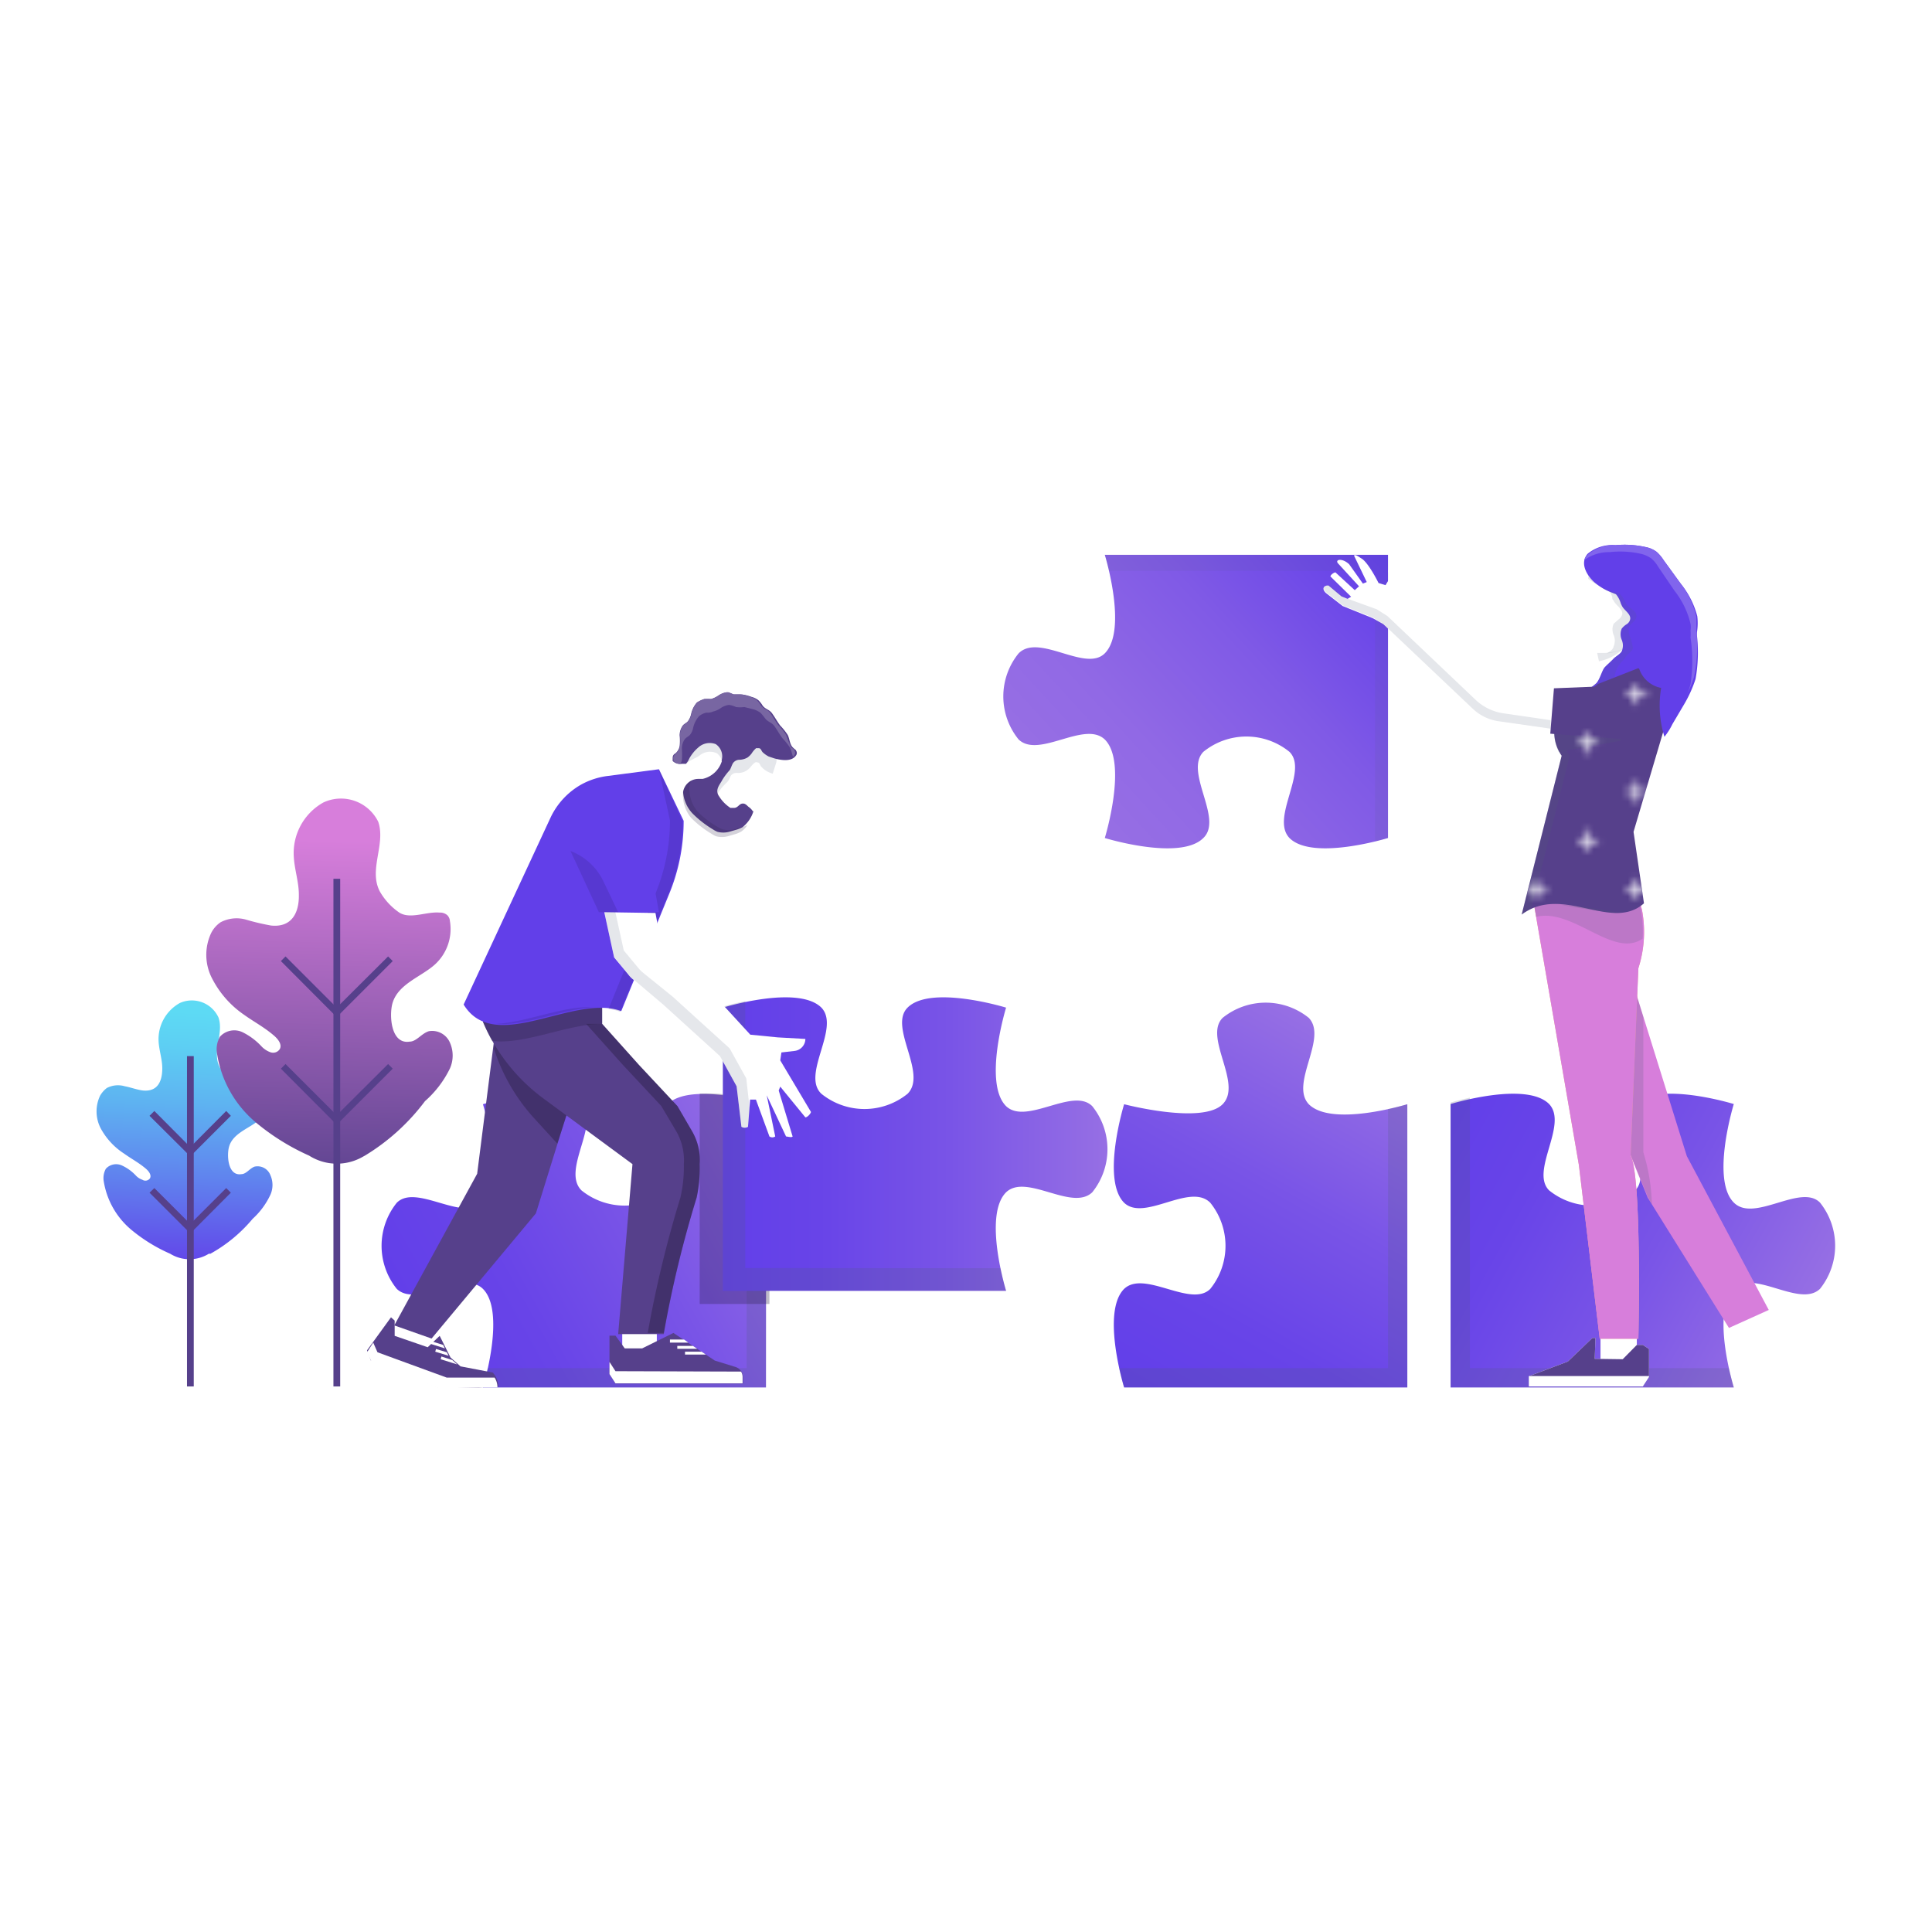 <svg xmlns="http://www.w3.org/2000/svg" xmlns:xlink="http://www.w3.org/1999/xlink" viewBox="0 0 100.01 100"><defs><linearGradient id="a" x1="71.99" y1="-590.83" x2="56.63" y2="-576.68" gradientTransform="translate(0 620)" gradientUnits="userSpaceOnUse"><stop offset="0" stop-color="#623fe9"/><stop offset=".02" stop-color="#6440e9"/><stop offset=".41" stop-color="#805ae6"/><stop offset=".75" stop-color="#9169e5"/><stop offset="1" stop-color="#976fe4"/></linearGradient><linearGradient id="b" x1="60.89" y1="-547.18" x2="71.07" y2="-565.47" gradientTransform="translate(0 620)" gradientUnits="userSpaceOnUse"><stop offset="0" stop-color="#623fe9"/><stop offset=".25" stop-color="#6844e8"/><stop offset=".59" stop-color="#7954e7"/><stop offset=".97" stop-color="#946de4"/><stop offset="1" stop-color="#976fe4"/></linearGradient><linearGradient id="c" x1="760.18" y1="1521.39" x2="770.36" y2="1503.1" gradientTransform="rotate(90 1147.9 447.56)" xlink:href="#b"/><linearGradient id="d" x1="760.17" y1="-928.48" x2="770.36" y2="-946.77" gradientTransform="matrix(0 1 1 0 969.17 -700.34)" gradientUnits="userSpaceOnUse"><stop offset="0" stop-color="#976fe4"/><stop offset=".03" stop-color="#946de4"/><stop offset=".41" stop-color="#7954e7"/><stop offset=".75" stop-color="#6844e8"/><stop offset="1" stop-color="#623fe9"/></linearGradient><linearGradient id="e" x1="37.42" y1="-560.78" x2="57.33" y2="-560.78" xlink:href="#b"/><pattern id="f" width="57.6" height="57.6" patternTransform="matrix(.35 0 0 .35 40.33 -26.22)" patternUnits="userSpaceOnUse"><path fill="none" d="M0 0h57.6v57.6H0z"/><path fill="none" d="M0 0h57.6v57.6H0z"/><path fill="none" d="M0 0h57.6v57.6H0z"/><path fill="none" stroke="#fff" stroke-width=".5" d="M52.5 3.6h3m-17.4 0h3m-17.4 0h3m-17.4 0h3m33 7.2h3m-17.4 0h3m-17.4 0h3m-17.4 0h3M52.5 18h3m-17.4 0h3m-17.4 0h3M9.3 18h3m33 7.2h3m-17.4 0h3m-17.4 0h3m-17.4 0h3m47.4 7.2h3m-17.4 0h3m-17.4 0h3m-17.4 0h3m33 7.2h3m-17.4 0h3m-17.4 0h3m-17.4 0h3m47.4 7.2h3m-17.4 0h3m-17.4 0h3m-17.4 0h3m33 7.2h3m-17.4 0h3m-17.4 0h3M2.1 54h3M54 2.1v3m-14.4-3v3m-14.4-3v3m-14.4-3v3m36 4.2v3m-14.4-3v3M18 9.3v3m-14.4-3v3M54 16.5v3m-14.4-3v3m-14.4-3v3m-14.4-3v3m36 4.2v3m-14.4-3v3m-14.4-3v3m-14.4-3v3M54 30.9v3m-14.4-3v3m-14.4-3v3m-14.4-3v3m36 4.2v3m-14.4-3v3m-14.4-3v3m-14.4-3v3M54 45.3v3m-14.4-3v3m-14.4-3v3m-14.4-3v3m36 4.2v3m-14.4-3v3m-14.4-3v3m-14.4-3v3"/></pattern><linearGradient id="g" x1="9.3" y1="-554.14" x2="9.82" y2="-567.61" gradientTransform="translate(0 620)" gradientUnits="userSpaceOnUse"><stop offset="0" stop-color="#623fe9"/><stop offset=".03" stop-color="#6244e9"/><stop offset=".37" stop-color="#6084ee"/><stop offset=".65" stop-color="#5eb3f1"/><stop offset=".87" stop-color="#5dcff3"/><stop offset="1" stop-color="#5ddaf4"/></linearGradient><linearGradient id="h" x1="16.82" y1="-557.69" x2="17.25" y2="-576.5" gradientTransform="translate(0 620)" gradientUnits="userSpaceOnUse"><stop offset="0" stop-color="#56408b"/><stop offset=".15" stop-color="#694997"/><stop offset="1" stop-color="#d77edb"/></linearGradient></defs><path fill="none" d="M0 0h100v100H0z"/><path d="M100 59.14c.27 12.8-3.57 32-50 31.84-31.25-.13-50-8.55-50-31.84S16.41 9 41.11 9 99.5 35.86 100 59.14z" fill="none"/><path d="M71.85 28.72H57.19s1.2 3.89 0 5.1c-1 1-3.41-1.06-4.46 0a3.53 3.53 0 0 0 0 4.46c1.05 1 3.41-1 4.46 0 1.2 1.2 0 5.1 0 5.1s3.9 1.2 5.1 0c1.05-1-1-3.41 0-4.46a3.53 3.53 0 0 1 4.46 0c1 1-1 3.41 0 4.46 1.2 1.2 5.1 0 5.1 0z" fill="url(#a)"/><path d="M57.19 28.72s.1.33.22.83h13.77v14c.41-.1.67-.18.67-.18V28.72z" fill="#525d7a" opacity=".1"/><path d="M72.85 71.82V57.16s-3.9 1.2-5.1 0c-1-1.06 1-3.42 0-4.47a3.55 3.55 0 0 0-4.46 0c-1 1 1.05 3.41 0 4.47s-5.1 0-5.1 0-1.2 3.89 0 5.1c1.05 1 3.41-1.06 4.46 0a3.55 3.55 0 0 1 0 4.46c-1 1-3.41-1-4.46 0-1.2 1.2 0 5.1 0 5.1z" fill="url(#b)"/><path d="M71.85 57.41v13.41H57.93c.13.59.26 1 .26 1h14.66V57.16s-.41.12-1 .25z" fill="#525d7a" opacity=".2"/><path d="M75.09 71.82h14.66s-1.2-3.9 0-5.1c1-1.06 3.41 1 4.46 0a3.57 3.57 0 0 0 0-4.47c-1-1-3.41 1.06-4.46 0-1.2-1.2 0-5.1 0-5.1s-3.9-1.2-5.1 0 1 3.42 0 4.47a3.55 3.55 0 0 1-4.46 0c-1-1 1-3.41 0-4.47-1.2-1.2-5.1 0-5.1 0z" fill="url(#c)"/><path d="M89.49 70.82h-13.4v-14c-.59.13-1 .25-1 .25v14.75h14.66s-.13-.46-.26-1z" fill="#525d7a" opacity=".2"/><path d="M39.65 71.82H25s1.2-3.9 0-5.1c-1-1-3.41 1-4.46 0a3.55 3.55 0 0 1 0-4.46c1-1 3.41 1 4.46 0 1.2-1.2 0-5.1 0-5.1s3.9-1.2 5.1 0c1 1-1.05 3.41 0 4.46a3.55 3.55 0 0 0 4.46 0c1-1-1-3.41 0-4.46 1.2-1.2 5.1 0 5.1 0z" fill="url(#d)"/><path d="M25.24 70.82h13.41v-14c.59.13 1 .26 1 .26v14.74H25s.12-.46.24-1z" fill="#525d7a" opacity=".2"/><path d="M39.82 57.11h-.07c-.14 0-.48-.14-.92-.24a9.93 9.93 0 0 0-2.61-.26V67.5h3.61z" style="isolation:isolate" fill="#2b2046" opacity=".3"/><path d="M37.42 66.82h14.66s-1.2-3.9 0-5.1c1.05-1 3.41 1 4.46 0a3.55 3.55 0 0 0 0-4.46c-1-1-3.41 1-4.46 0-1.2-1.2 0-5.1 0-5.1s-3.9-1.2-5.1 0c-1 1 1.05 3.41 0 4.46a3.55 3.55 0 0 1-4.46 0c-1.06-1 1-3.41 0-4.46-1.21-1.2-5.1 0-5.1 0z" fill="url(#e)"/><path d="M38.58 65.64V51.82c-.68.14-1.16.29-1.16.29v14.71h14.66s-.15-.49-.29-1.17z" fill="#525d7a" opacity=".2"/><path fill="#d77edb" d="M83.51 57.62l1.78 4.37 4.21 6.75 2.06-.93-4.24-7.96-3.15-10.1-.66 7.87z"/><path fill="#fff" d="M82.85 68.57h1.88v1.94h-1.88z"/><path d="M79.29 46.14l2.44 14.16 1.08 9h2s.19-8.38-.4-9.48l.4-9.7a6.11 6.11 0 0 0 .19-3 2.14 2.14 0 0 0-.52-1l-.11-.12z" fill="#f8aa8f"/><path d="M85.51 62.35a9.83 9.83 0 0 0-.44-2.69v-7l-.92-3-.66 7.87 1.8 4.4z" style="isolation:isolate" fill="#525d7a" opacity=".2"/><path d="M79.29 46.14l2.44 14.16 1.08 9h2s.19-8.38-.4-9.48l.4-9.7a6.11 6.11 0 0 0 .19-3 2.14 2.14 0 0 0-.52-1l-.11-.12z" fill="#d77edb"/><path fill="#fff" d="M82.59 69.26h-.16l-1.27 1.22-2.02.76v.53h5.9l.32-.49v-1.45l-.32-.21h-.31l-.73.74-1.45-.02.04-1.08z"/><path fill="#56408b" d="M84.73 69.62l-.73.74-1.45-.02.04-1.08h-.16l-1.27 1.22-1.99.75h6.19v-1.4l-.32-.21h-.31z"/><path fill="#fff" d="M82.76 33.59h1.93v1.88h-1.93z"/><path d="M82.77 34.23a2.49 2.49 0 0 0 1.56-1l-1.7.36z" style="isolation:isolate" fill="#525d7a" opacity=".15"/><path d="M82.26 29.49l-.09 1a3 3 0 0 1-.77 1s.07.27.26.29v1.36a.67.67 0 0 0 .66.66H83a2.55 2.55 0 0 0 2.43-1.8l.49-1.53-.71-1.47-1.8-.1a1.11 1.11 0 0 0-1.15.59z" fill="#fff"/><path d="M83.18 33.82a2.56 2.56 0 0 0 2.19-1.74l.49-1.53-.71-1.5-1.8-.1a1.13 1.13 0 0 0-1.09.5l-.05.51a3.54 3.54 0 0 0 .67.41 2.17 2.17 0 0 1 .35.15.88.88 0 0 1 .23.41.17.17 0 0 0 .07.16c.1.24.45.41.45.68a.44.44 0 0 1-.19.29l-.26.23a.73.73 0 0 0 0 .58.76.76 0 0 1 0 .59c-.04.19-.23.28-.35.36z" fill="#525d7a" opacity=".15"/><path d="M82.18 28.67c-.41.48-.05 1.1.34 1.46a3 3 0 0 0 .78.49l.35.14a1.27 1.27 0 0 1 .23.41.87.87 0 0 0 .07.17c.1.24.45.41.44.68a.38.38 0 0 1-.18.29 1 1 0 0 0-.26.23.73.73 0 0 0 0 .58.76.76 0 0 1 0 .59c-.09.16-.31.26-.44.4s-.3.28-.44.43-.24.6-.43.82a3.84 3.84 0 0 1-.82.56 1.05 1.05 0 0 0-.53.89c.55-.19 1.23.09 1.7-.26.08-.06.15-.14.23-.21A3.93 3.93 0 0 1 84 36a1.59 1.59 0 0 0 .58-.48 1.7 1.7 0 0 0 .71 0 2.32 2.32 0 0 0 1-.26 2.28 2.28 0 0 0 .58-.62l.25-.35.23-.33a3 3 0 0 0 .51-2.06 4.43 4.43 0 0 0-.86-1.69L86.12 29a2.11 2.11 0 0 0-.36-.43 1.4 1.4 0 0 0-.44-.22 5.05 5.05 0 0 0-1.69-.13 2 2 0 0 0-1.45.45z" fill="#623fe9"/><path d="M80.25 37.71l-2.73-.39a2.44 2.44 0 0 1-1.31-.65l-4.6-4.36-.55-.31-1.56-.63-.86-.67c-.25-.23-.1-.41.13-.39l.67.56.32.13.18-.11-1.07-1.05c0-.08.18-.21.26-.21l1 .92.22-.2-1.1-1.2c-.14-.2.24-.27.59.06l.71 1 .2-.08-.66-1.37c.06-.09.27.08.37.14.37.2.9 1.28.9 1.28l.36.11.21-.34-.08-.45.59.61-.07.94 4.26 4 3.83.88z" fill="#fff"/><path d="M77.73 36.91a2.67 2.67 0 0 1-1.32-.66l-4.59-4.36-.55-.35-1.49-.54-.32-.16-.67-.56c-.23 0-.38.16-.13.39l.86.67 1.56.63.55.35 4.6 4.36a2.44 2.44 0 0 0 1.31.65l2.73.39v-.44zm4.37-8.09a1.54 1.54 0 0 1 1-.6 1.53 1.53 0 0 0-.87.45.79.79 0 0 0-.23.33.34.34 0 0 1 .1-.18zm.58 7.23a4.22 4.22 0 0 0 .75-.65c.16-.25.15-.6.31-.87s.28-.31.39-.49.32-.28.39-.45a.72.72 0 0 0-.1-.57.69.69 0 0 1-.08-.58 1.09 1.09 0 0 1 .22-.26.37.37 0 0 0 .15-.31c0-.27-.4-.4-.53-.62l-.08-.16a1.29 1.29 0 0 0-.28-.38 2.22 2.22 0 0 0-.37-.09 3.06 3.06 0 0 1-.71-.33 3.16 3.16 0 0 0 .56.33l.35.14a1.27 1.27 0 0 1 .23.41.87.87 0 0 0 .07.17c.1.24.45.41.44.68a.38.38 0 0 1-.18.29 1 1 0 0 0-.26.23.73.73 0 0 0 0 .58.76.76 0 0 1 0 .59c-.09.16-.31.26-.44.4s-.3.28-.44.43-.24.6-.43.82a3.84 3.84 0 0 1-.82.56 1.05 1.05 0 0 0-.53.89 2.9 2.9 0 0 1 .93-.07 1.25 1.25 0 0 1 .46-.69z" fill="#525d7a" opacity=".15"/><path d="M84.42 46.06l-.06-.06-5.07.16.23 1.3c1.91-.47 4 2.18 5.51 1.13a6 6 0 0 0-.09-1.46 2.09 2.09 0 0 0-.52-1.07z" style="isolation:isolate" fill="#525d7a" opacity=".2"/><path d="M84.8 34.59a2.6 2.6 0 0 1 1.68 2l-1.92 6.47.54 3.7c-1.69 1.5-4.19-1-6.33.58l2.07-8.22a2.12 2.12 0 0 1-.3-1.81l.06-.2 2.11-1.7z" fill="#56408b"/><path d="M81.08 38.82l-.39.06.15.24-2.07 8.22a3.5 3.5 0 0 1 .49-.29l2-7.93a1.49 1.49 0 0 1-.18-.3zm-.35 8a31 31 0 0 0 3.17.46 26 26 0 0 0-3.17-.46z" opacity=".2" fill="#525d7a"/><path d="M84.36 35.88l-2.31.1-1.45 1.17-.06.2a2.14 2.14 0 0 0 .15 1.57l3.19-.57z" style="isolation:isolate" fill="#525d7a" opacity=".2"/><path fill="#56408b" d="M84.36 35.47l-3.92.16-.19 2.35 4.31.32-.2-2.83z"/><path d="M86.48 36.63a2.6 2.6 0 0 0-1.68-2l-2.09.86-.11.09-2.16.09-.19 2.33h.21a2.12 2.12 0 0 0 .38 1.17l-2.07 8.23c2.14-1.59 4.64.92 6.33-.58l-.54-3.7z" fill="url(#f)"/><path d="M87.81 32.64a1.31 1.31 0 0 0-.21-.82 1.91 1.91 0 0 0-.32-.24 1.46 1.46 0 0 0-1.8.13 3.15 3.15 0 0 0-.76.6 1.78 1.78 0 0 0-.28.38.45.45 0 0 0 0 .42 11.09 11.09 0 0 0 .41 1.5 1.49 1.49 0 0 0 1.14 1 5.42 5.42 0 0 0 .17 2.53 3.39 3.39 0 0 0 .41-.65l.59-1a6.49 6.49 0 0 0 .61-1.34 7.83 7.83 0 0 0 .04-2.51z" fill="#623fe9"/><path d="M87.81 32.64v-.72a4.42 4.42 0 0 0-.81-1.71L86.12 29a2.11 2.11 0 0 0-.36-.43 1.4 1.4 0 0 0-.44-.22 5.05 5.05 0 0 0-1.69-.13 2 2 0 0 0-1.45.51.8.8 0 0 0-.18.27 2.19 2.19 0 0 1 1.33-.42 4.87 4.87 0 0 1 1.7.11 1.78 1.78 0 0 1 .44.21 1.65 1.65 0 0 1 .36.43l.85 1.25a4.39 4.39 0 0 1 .83 1.71 1.09 1.09 0 0 1 0 .36 2 2 0 0 1 0 .35 8.18 8.18 0 0 1 0 2.42 3.24 3.24 0 0 1-.19.52 4.64 4.64 0 0 0 .37-.89 7.66 7.66 0 0 0 .12-2.41z" fill="#8165ed"/><path fill="#fff" d="M20.262 68.778l.925-1.438 1.37.881-.924 1.438z"/><path fill="#56408b" d="M25.74 52.56l-1.04 8.2-4.29 7.85 1.93.68 5.4-6.48 2.21-7.12-4.21-3.13z"/><path d="M24.8 71.82h-2.12l-3.48-1.39-.2-.53 1.24-1.71.19.17v.79l1.71.59.62-.59.56 1.12.52.46 1.67.32a1.13 1.13 0 0 1 .29.72z" fill="#56408b"/><path d="M24.8 71.82h.95a.92.92 0 0 0-.15-.51h-2.48L19.54 70l-.22-.5-.32.5.25.53 3.48 1.34zM23.13 70l-.56-.17-.04.14.69.21-.09-.18zm.28.4l-.56-.18-.04.14.86.27-.26-.23zm-.47-.78l-.54-.17-.13.11.76.24-.09-.18zm9.573-28.826l3.526-2.092 1.485 2.502-3.526 2.093zM32.21 68.61H34v1.71h-1.79z" fill="#fff"/><path d="M27.59 57.82l1.26 1.38L30 55.69l-4.21-3.13-.22 1.73a9.79 9.79 0 0 0 2.02 3.53z" style="isolation:isolate" fill="#161023" opacity=".3"/><path d="M25 52.9a9.59 9.59 0 0 0 3.18 4l4.56 3.36-.74 8.8h2.36a57.43 57.43 0 0 1 1.7-7.06 7.28 7.28 0 0 0 .16-1.74 3 3 0 0 0-.4-1.71l-.75-1.29-2-2.14-1.9-2.12v-1.46H25z" fill="#56408b"/><path d="M35.82 58.55l-.75-1.29-2-2.14-1.9-2.12h-.83l1.89 2.11 2 2.14.77 1.3a3 3 0 0 1 .4 1.71 7.08 7.08 0 0 1-.18 1.74 58.94 58.94 0 0 0-1.69 7h.83a59 59 0 0 1 1.7-7 7.28 7.28 0 0 0 .16-1.74 2.94 2.94 0 0 0-.4-1.71z" style="isolation:isolate" fill="#161023" opacity=".3"/><path d="M34.86 69L37 70.43l1.07.33a.56.56 0 0 1 .39.53v.33h-6.6l-.31-.48v-2h.31l.48.66h.9z" fill="#56408b"/><path d="M38.36 71a.54.54 0 0 1 .08.28v.33h-6.58l-.31-.48v-.63l.31.48zm-3.3-1.18v-.15h.81l.22.15h-1.03zm-.38-.48h.73l.22.16h-.95v-.16zm.78.78v-.15h.86l.22.15h-1.08zm4.82-30.79l-.49 1.49h-.37a1.34 1.34 0 0 1-.11 1.27l-.6-.21-.37.59a.92.92 0 0 1-1.27.29H37l-.57-.42a2.45 2.45 0 0 1-.71-3.16L36.93 37s3.07.48 3.35 2.33z" fill="#fff"/><path d="M40.21 39.06l-.06-.15v-.09a2.32 2.32 0 0 0-.59-.73l-.07-.09h-.16a6.12 6.12 0 0 0-2.24-1l-1.15 1.8-.21.36-.22.42c.12-.21.49-.32.69-.46a.84.84 0 0 1 .92-.12.78.78 0 0 1 .23.88 1.14 1.14 0 0 1-.42.59 1.2 1.2 0 0 1-.62.27h-.24a.75.75 0 0 0-.57.21 2.44 2.44 0 0 0 .94 1.39l.57.42a.77.77 0 0 0 .32.14 1 1 0 0 0 .83-.36l.16-.22h-.13c-.17 0-.24.2-.43.19a.54.54 0 0 1-.18 0 1.84 1.84 0 0 1-.58-.69c-.23-.35.08-.61.2-.82a2.63 2.63 0 0 1 .43-.5c.15-.16.15-.29.23-.38a.36.36 0 0 1 .29-.11.82.82 0 0 0 .46-.1 1.06 1.06 0 0 0 .23-.19 1.42 1.42 0 0 1 .24-.25.17.17 0 0 1 .14 0c.11 0 .12.15.19.22a1.13 1.13 0 0 0 .3.24 1.48 1.48 0 0 0 .29.12l.19-.6a2.56 2.56 0 0 0 .02-.39z" fill="#525d7a" opacity=".15"/><path d="M37.35 39.38a.76.76 0 0 0-.3-.86.87.87 0 0 0-.91.18 2 2 0 0 0-.46.57 1 1 0 0 1-.17.27h-.22a.54.54 0 0 1-.47-.15v-.09c0-.13 0-.22.14-.3a.64.64 0 0 0 .22-.38 2.53 2.53 0 0 0 0-.55.87.87 0 0 1 .17-.52c.08-.09.2-.13.27-.23a1 1 0 0 0 .15-.33 1.33 1.33 0 0 1 .3-.62 1.46 1.46 0 0 1 .38-.18 2.11 2.11 0 0 1 .35 0 1.33 1.33 0 0 0 .38-.18 1 1 0 0 1 .44-.17 1.08 1.08 0 0 1 .36.11h.43a2 2 0 0 1 .48.12 1 1 0 0 1 .36.17 1.28 1.28 0 0 1 .23.29c.16.2.34.19.49.4s.27.43.41.62a3.25 3.25 0 0 1 .4.5c.1.21.1.49.27.65s.13.09.16.16a.21.21 0 0 1 0 .24c-.23.35-.78.25-1.12.16l-.3-.1a1.34 1.34 0 0 1-.31-.22c-.07-.07-.09-.21-.2-.21h-.14a1.18 1.18 0 0 0-.23.27 1 1 0 0 1-.21.21.89.89 0 0 1-.45.12.42.42 0 0 0-.28.14c-.08.09-.13.3-.2.4a3.21 3.21 0 0 0-.39.52c-.11.22-.4.5-.15.84a1.92 1.92 0 0 0 .58.59H38c.19 0 .25-.19.41-.22s.25.09.33.16a.77.77 0 0 1 .22.22.21.21 0 0 1 .04.02 1.68 1.68 0 0 1-.55.81 1.36 1.36 0 0 1-.33.14l-.38.11a1.22 1.22 0 0 1-.6 0 1.41 1.41 0 0 1-.24-.13 5.32 5.32 0 0 1-1.06-.83 1.81 1.81 0 0 1-.48-1.1.8.8 0 0 1 .77-.68h.24a1.35 1.35 0 0 0 1-.93z" fill="#56408b"/><path d="M38.38 42.82l-.38.11a1.18 1.18 0 0 1-.59 0 1.15 1.15 0 0 1-.25-.12A4.66 4.66 0 0 1 36.1 42a1.8 1.8 0 0 1-.4-1.32.79.79 0 0 1 .08-.26.83.83 0 0 0-.42.59 1.85 1.85 0 0 0 .41 1.32 5.32 5.32 0 0 0 1.06.83 1.41 1.41 0 0 0 .24.13 1.22 1.22 0 0 0 .6 0l.38-.11a1.36 1.36 0 0 0 .33-.14 1.07 1.07 0 0 0 .26-.26l.06-.07a1.73 1.73 0 0 1-.32.11z" fill="#2b2046" opacity=".2"/><path d="M35.3 39.32a5 5 0 0 0 0-.55.8.8 0 0 1 .16-.52c.09-.1.21-.14.28-.24a.81.81 0 0 0 .14-.33 1.36 1.36 0 0 1 .31-.61.89.89 0 0 1 .38-.18.7.7 0 0 0 .35-.06 1.08 1.08 0 0 0 .38-.17 1 1 0 0 1 .43-.17 1.21 1.21 0 0 1 .37.11 1.55 1.55 0 0 0 .43 0l.48.12a1.22 1.22 0 0 1 .36.18 3.11 3.11 0 0 1 .23.28c.16.21.34.2.49.41s.26.42.41.62a3.81 3.81 0 0 1 .4.5c.07.14.09.31.15.46a.27.27 0 0 0 .07-.08.21.21 0 0 0 0-.24c0-.07-.1-.11-.16-.16-.1-.21-.19-.43-.27-.65a3.25 3.25 0 0 0-.4-.5c-.14-.19-.27-.42-.41-.62s-.33-.2-.49-.4a1.28 1.28 0 0 0-.23-.29 1 1 0 0 0-.36-.17 2 2 0 0 0-.48-.12H38c-.13 0-.21-.12-.36-.11a1 1 0 0 0-.44.17 1.33 1.33 0 0 1-.38.18h-.35a1.46 1.46 0 0 0-.38.18 1.33 1.33 0 0 0-.3.62 1 1 0 0 1-.15.33c-.07.1-.19.14-.27.23a.87.87 0 0 0-.17.52 2.53 2.53 0 0 1 0 .55.64.64 0 0 1-.2.39c-.09.08-.18.17-.14.3v.09a.49.49 0 0 0 .36.15.51.51 0 0 0 .08-.22z" fill="#7866a2"/><path d="M31.17 53v-1.45H25v1.33a9.11 9.11 0 0 0 .47 1c1.68.22 3.92-.88 5.7-.88z" style="isolation:isolate" fill="#2b2046" opacity=".3"/><path d="M34.11 39.82l-2.67.35a3.83 3.83 0 0 0-1.35.44 3.85 3.85 0 0 0-1.58 1.69L24 52c1.61 2.63 5.69-.58 8.16.34l2.49-6.09a9.88 9.88 0 0 0 .74-3.76z" fill="#623fe9"/><path d="M25.68 53c1.49.13 3.41-.74 5-.86-1.49-.09-3.41.78-5 .86zm8.43-13.18l.57 2.65a9.88 9.88 0 0 1-.74 3.76l-2.44 6a2.57 2.57 0 0 1 .61.14l2.49-6.09a9.88 9.88 0 0 0 .74-3.76z" opacity=".2" fill="#312075"/><path fill="#623fe9" d="M33.35 42.97l.76 4.25H31l-1.97-4.13 4.32-.12z"/><path d="M29.53 44.05L31 47.22h1l-.76-1.59a3.12 3.12 0 0 0-1.71-1.58z" style="isolation:isolate" fill="#312075" opacity=".2"/><path d="M31.28 47.22l.51 2.34.73.88a1.42 1.42 0 0 0 .24.25L34.33 52l2.94 2.67.86 1.56.25 2.1a.34.34 0 0 0 .34 0l.11-1.41h.3l.7 1.91a.27.27 0 0 0 .3 0l-.44-2.13 1 2.13c.07 0 .29.07.34 0l-.72-2.38.08-.2 1.3 1.59c.1 0 .27-.18.29-.28l-1.59-2.67.06-.41.69-.08a.63.63 0 0 0 .55-.62l-1.43-.08-1.42-.14-4.69-5.11-.22-1.19z" fill="#fff"/><path d="M38.63 55.82l-.86-1.55-2.94-2.67-1.57-1.27a1.88 1.88 0 0 1-.24-.25l-.73-.88-.44-2h-.57l.51 2.34.73.88a1.42 1.42 0 0 0 .24.25L34.33 52l2.94 2.67.86 1.56.25 2.1a.34.34 0 0 0 .34 0l.08-1z" fill="#525d7a" opacity=".15"/><path d="M10.89 64.9h-.08a1.9 1.9 0 0 1-2 0 8.41 8.41 0 0 1-2-1.23 4.12 4.12 0 0 1-1.44-2.52 1 1 0 0 1 .11-.65.72.72 0 0 1 .83-.17 2.31 2.31 0 0 1 .74.54.83.83 0 0 0 .32.2.29.29 0 0 0 .39-.07c.1-.18-.07-.39-.23-.52-.37-.31-.71-.48-1.1-.76a3.59 3.59 0 0 1-1.2-1.28 1.9 1.9 0 0 1-.05-1.72 1.35 1.35 0 0 1 .35-.4 1.25 1.25 0 0 1 .93-.09c.32.06.62.18.94.22.75.07 1-.46 1-1.15 0-.46-.16-.91-.19-1.38a2.14 2.14 0 0 1 1.1-2 1.52 1.52 0 0 1 2 .75c.29.84-.36 1.78.07 2.59a2.38 2.38 0 0 0 .71.77c.41.26 1 0 1.49 0a.41.41 0 0 1 .3.1.4.4 0 0 1 .09.21 1.75 1.75 0 0 1-.54 1.62c-.5.45-1.36.68-1.57 1.39-.13.44-.07 1.54.63 1.43.26 0 .43-.3.69-.39a.71.71 0 0 1 .82.45 1.24 1.24 0 0 1 0 1 3.9 3.9 0 0 1-.92 1.25 7.72 7.72 0 0 1-2.19 1.81z" fill="url(#g)"/><path fill="#56408b" d="M9.68 54.67h.35v17.1h-.35z"/><path fill="#56408b" d="M9.85 59.86l-2.11-2.1.25-.25 1.86 1.87 1.86-1.87.24.25-2.1 2.1zm0 3.99l-2.11-2.11.25-.24 1.86 1.86 1.86-1.86.24.24-2.1 2.11z"/><path d="M18.89 59.82l-.11.06a2.69 2.69 0 0 1-2.78-.06 11.81 11.81 0 0 1-2.76-1.72 5.8 5.8 0 0 1-2-3.53 1.33 1.33 0 0 1 .14-.9 1 1 0 0 1 1.17-.24 3.37 3.37 0 0 1 1 .75 1.2 1.2 0 0 0 .45.29.41.41 0 0 0 .48-.16c.14-.25-.1-.54-.33-.73-.51-.43-1-.68-1.53-1.06A5.09 5.09 0 0 1 11 50.69a2.65 2.65 0 0 1-.07-2.39 1.47 1.47 0 0 1 .49-.56 1.78 1.78 0 0 1 1.3-.14 11.86 11.86 0 0 0 1.31.31c1.05.11 1.46-.63 1.44-1.6 0-.65-.22-1.28-.26-1.93a3 3 0 0 1 1.53-2.84 2.15 2.15 0 0 1 2.84 1c.4 1.17-.52 2.49.09 3.62a3.33 3.33 0 0 0 1 1.08c.57.36 1.4-.06 2.08 0a.56.56 0 0 1 .41.14.48.48 0 0 1 .13.3 2.48 2.48 0 0 1-.77 2.24c-.7.64-1.9 1-2.2 2-.18.61-.1 2.15.88 2 .36 0 .61-.42 1-.54a1 1 0 0 1 1.09.59 1.65 1.65 0 0 1 0 1.34A5.39 5.39 0 0 1 22 57a11 11 0 0 1-3.11 2.82z" fill="url(#h)"/><path fill="#56408b" d="M17.26 45.49h.35v26.28h-.35z"/><path fill="#56408b" d="M17.43 52.65l-2.89-2.9.24-.24 2.65 2.65 2.66-2.65.24.24-2.9 2.9zm0 5.57l-2.89-2.9.24-.24 2.65 2.65 2.66-2.65.24.24-2.9 2.9z"/></svg>